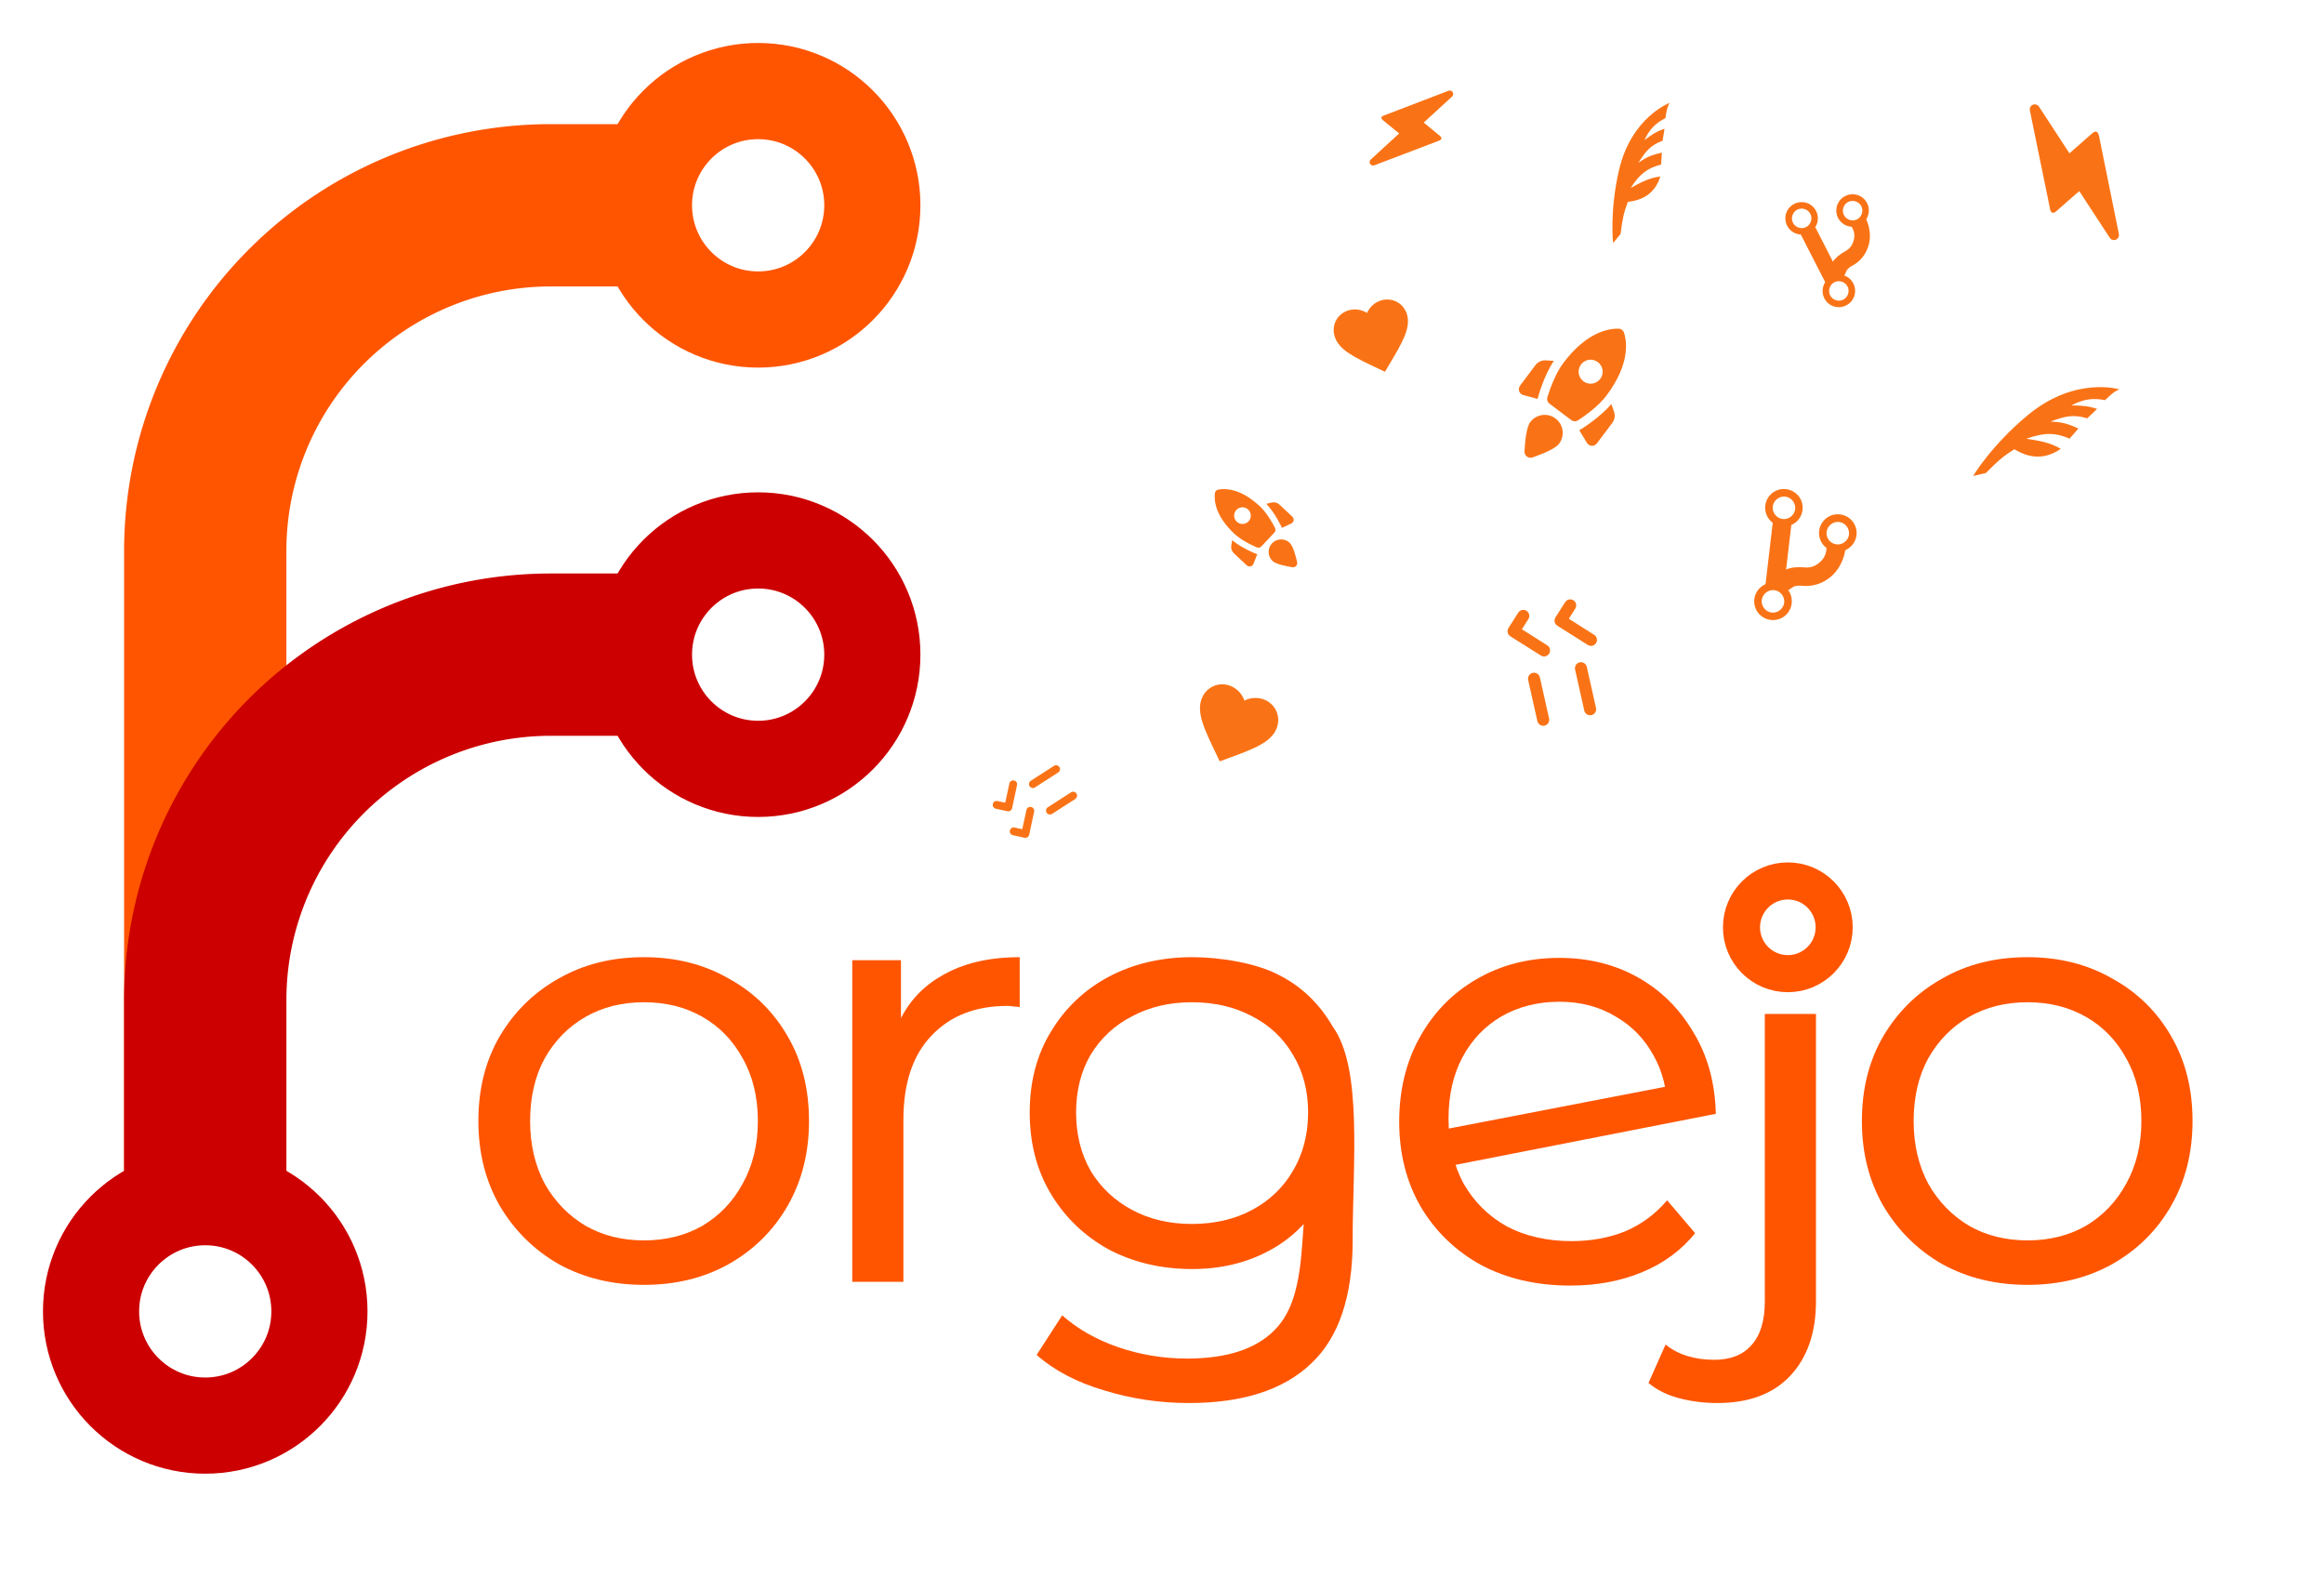<?xml version="1.0" encoding="UTF-8" standalone="no"?>
<svg
   version="1.1"
   id="svg15513"
   viewBox="0 0 386.696 262.306"
   sodipodi:docname="forgejo-sticker-with-icons.svg"
   xml:space="preserve"
   inkscape:version="1.3.2 (091e20ef0f, 2023-11-25)"
   inkscape:export-filename="forgejo-sticker-with-icons.png"
   inkscape:export-xdpi="96"
   inkscape:export-ydpi="96"
   xmlns:inkscape="http://www.inkscape.org/namespaces/inkscape"
   xmlns:sodipodi="http://sodipodi.sourceforge.net/DTD/sodipodi-0.dtd"
   xmlns="http://www.w3.org/2000/svg"
   xmlns:svg="http://www.w3.org/2000/svg"><defs
     id="defs12" /><sodipodi:namedview
     id="namedview12"
     pagecolor="#ffffff"
     bordercolor="#000000"
     borderopacity="0.25"
     inkscape:showpageshadow="2"
     inkscape:pageopacity="0.0"
     inkscape:pagecheckerboard="0"
     inkscape:deskcolor="#d1d1d1"
     showguides="true"
     inkscape:zoom="2.0955591"
     inkscape:cx="142.20549"
     inkscape:cy="100.92772"
     inkscape:window-width="1920"
     inkscape:window-height="1056"
     inkscape:window-x="1050"
     inkscape:window-y="600"
     inkscape:window-maximized="1"
     inkscape:current-layer="svg15513" /><style
     type="text/css"
     id="style15499">
    circle,path{fill:none;stroke:#000;stroke-width:12}path{stroke-width:20}.orange{stroke:#d45500}.red{stroke:#a00}
  </style><g
     transform="matrix(1.15 0 0 1.15 -34.85 11.15)"
     id="g15511"><path
       d="M60 170V70a50 50 0 0 1 50-50h20"
       class="orange"
       id="path15501"
       style="stroke-width:23.478;stroke-dasharray:none;stroke:#f50;stroke-opacity:1" /><path
       d="M60 170v-35a50 50 0 0 1 50-50h20"
       class="red"
       id="path15503"
       style="stroke-width:23.478;stroke-dasharray:none;stroke:#c00;stroke-opacity:1" /><circle
       cx="140"
       cy="20"
       class="orange"
       id="circle15505"
       style="fill:none;stroke-width:13.913;stroke-dasharray:none;stroke:#f50;stroke-opacity:1"
       r="16.522" /><circle
       cx="140"
       cy="85"
       class="red"
       id="circle15507"
       style="fill:none;stroke-width:13.913;stroke-dasharray:none;stroke:#c00;stroke-opacity:1"
       r="16.522" /><circle
       cx="60"
       cy="180"
       class="red"
       id="circle15509"
       style="fill:none;stroke-width:13.913;stroke-dasharray:none;stroke:#c00;stroke-opacity:1"
       r="16.522" /></g><g
     aria-label="orgejo"
     id="text15573"
     style="font-size:226.667px;line-height:1.25;font-family:Montserrat;-inkscape-font-specification:'Montserrat, @wght=451';font-variation-settings:'wght'451;opacity:1;fill:#f50;fill-opacity:1;fill-rule:nonzero;stroke:none;stroke-width:1;stroke-dasharray:none;stroke-opacity:1"
     transform="matrix(0.447, 0, 0, 0.447, 16.716, 105.571)"><path
       d="M202.327 241.983q-17.68 0-31.733-7.707-13.827-7.933-21.987-21.76-7.933-13.827-7.933-31.507 0-17.907 7.933-31.507 8.16-13.827 21.987-21.533 13.827-7.933 31.733-7.933 17.68 0 31.507 7.933 14.053 7.707 21.987 21.533 7.933 13.6 7.933 31.507 0 17.68-7.933 31.507-7.933 13.827-21.987 21.76-13.827 7.707-31.507 7.707zm0-16.547q12.24 0 21.76-5.44 9.52-5.667 14.96-15.64 5.667-10.2 5.667-23.347 0-13.373-5.667-23.347-5.44-9.973-14.96-15.413-9.52-5.44-21.76-5.44-12.24 0-21.76 5.44-9.52 5.44-15.187 15.413-5.44 9.973-5.44 23.347 0 13.147 5.44 23.347 5.667 9.973 15.187 15.64 9.52 5.44 21.76 5.44z"
       id="path1095"
       style="fill:#f50;fill-opacity:1;fill-rule:nonzero;stroke:none;stroke-width:1;stroke-dasharray:none;stroke-opacity:1" /><path
       d="M279.851 240.85V121.17h18.133v32.64l-1.813-7.027q4.987-12.92 16.773-19.72 11.787-7.027 29.24-7.027v18.587q-1.133-.227-2.267-.227-1.133-.227-2.267-.227-17.907 0-28.333 11.107-10.427 10.88-10.427 31.28V240.85z"
       id="path1097"
       style="fill:#f50;fill-opacity:1;fill-rule:nonzero;stroke:none;stroke-width:1;stroke-dasharray:none;stroke-opacity:1" /><path
       d="M405.147 285.957c-10.88 0-21.458-1.587-31.733-4.76-10.124-3.022-18.436-7.404-24.933-13.147l9.52-14.733c5.591 4.987 12.467 8.916 20.627 11.787 8.311 2.871 16.924 4.307 25.84 4.307 14.658 0 25.462-3.475 32.413-10.427 6.951-6.8 9.394-17.34 10.427-31.507l2-27.427 2.267-22.213-1.587-22.213 8.72-9.747c11.18 15.476 7.413 50.817 7.413 79.56 0 20.853-5.138 36.116-15.413 45.787-10.275 9.822-25.462 14.733-45.56 14.733zm1.28-49.867c-11.485 0-21.836-2.418-31.053-7.253-9.067-4.987-16.244-11.862-21.533-20.627-5.289-8.764-7.933-18.889-7.933-30.373 0-11.485 2.644-21.533 7.933-30.147 5.289-8.764 12.467-15.565 21.533-20.4 9.218-4.836 19.569-7.253 31.053-7.253 10.427 0 23.796 2.191 32.107 6.573 8.462 4.231 15.187 10.653 20.173 19.267 5.138 8.613 5.707 19.267 5.707 31.96 0 12.845-4.569 23.573-9.707 32.187-4.987 8.613-11.711 15.111-20.173 19.493-8.311 4.382-17.68 6.573-28.107 6.573zm-.187-16.773c8.462 0 15.942-1.738 22.44-5.213 6.498-3.476 11.56-8.311 15.187-14.507 3.778-6.347 5.667-13.6 5.667-21.76 0-8.16-1.889-15.338-5.667-21.533-3.627-6.196-8.689-10.956-15.187-14.28-6.498-3.476-13.978-5.213-22.44-5.213-8.311 0-15.716 1.738-22.213 5.213-6.498 3.324-11.636 8.085-15.413 14.28-3.627 6.196-5.44 13.373-5.44 21.533s1.813 15.413 5.44 21.76c3.778 6.196 8.915 11.031 15.413 14.507s13.902 5.213 22.213 5.213z"
       id="path1099"
       style="fill:#f50;fill-opacity:1;fill-rule:nonzero;stroke:none;stroke-width:1;stroke-dasharray:none;stroke-opacity:1" /><path
       d="M601.862 285.957c-4.987 0-9.747-.604-14.28-1.813-4.533-1.209-8.311-3.098-11.333-5.667l6.347-14.28c4.684 3.778 10.729 5.667 18.133 5.667 6.045 0 10.653-1.813 13.827-5.44 3.325-3.627 4.987-9.067 4.987-16.32V141.17h19.04v106.933c0 11.636-3.173 20.853-9.52 27.653-6.347 6.8-15.413 10.2-27.2 10.2z"
       id="path1103"
       style="fill:#f50;fill-opacity:1;fill-rule:nonzero;stroke:none;stroke-width:1;stroke-dasharray:none;stroke-opacity:1" /><path
       d="M717.333 241.983q-17.68 0-31.733-7.707-13.827-7.933-21.987-21.76-7.933-13.827-7.933-31.507 0-17.907 7.933-31.507 8.16-13.827 21.987-21.533 13.827-7.933 31.733-7.933 17.68 0 31.507 7.933 14.053 7.707 21.987 21.533 7.933 13.6 7.933 31.507 0 17.68-7.933 31.507-7.933 13.827-21.987 21.76-13.827 7.707-31.507 7.707zm0-16.547q12.24 0 21.76-5.44 9.52-5.667 14.96-15.64 5.667-10.2 5.667-23.347 0-13.373-5.667-23.347-5.44-9.973-14.96-15.413-9.52-5.44-21.76-5.44-12.24 0-21.76 5.44-9.52 5.44-15.187 15.413-5.44 9.973-5.44 23.347 0 13.147 5.44 23.347 5.667 9.973 15.187 15.64 9.52 5.44 21.76 5.44z"
       id="path1105"
       style="fill:#f50;fill-opacity:1;fill-rule:nonzero;stroke:none;stroke-width:1;stroke-dasharray:none;stroke-opacity:1" /><path
       d="M547.138 242.247q-18.813 0-33.32-7.707-14.28-7.933-22.44-21.76-7.933-13.827-7.933-31.507t7.707-31.507q7.707-13.827 21.08-21.533 13.6-7.933 30.827-7.933 16.32 0 29.24 7.253 12.92 7.253 20.627 20.4 7.933 12.92 8.387 30.373l-101.773 19.947-.907-13.827 91.573-17.68-7.027 9.973q0-11.333-5.213-20.4-4.987-9.067-14.053-14.28-9.067-5.44-20.853-5.44-12.013 0-21.533 5.44-9.293 5.44-14.507 15.187-5.213 9.747-5.213 22.893 0 13.827 5.667 24.253 5.893 10.2 16.093 15.867 10.427 5.44 24.027 5.44 10.88 0 19.947-3.627 9.067-3.853 15.64-11.56l10.427 12.24q-7.707 9.52-19.72 14.507-12.013 4.987-26.747 4.987z"
       id="path11315"
       style="font-size:226.667px;line-height:1.25;font-family:Montserrat;-inkscape-font-specification:'Montserrat, @wght=451';font-feature-settings:'ss01';font-variation-settings:'wght'451;fill:#f50;fill-opacity:1;stroke:none;stroke-width:20" /></g><circle
     cx="297.481"
     cy="154.258"
     r="7.711"
     class="orange"
     id="circle15505-0"
     style="font-size:226.667px;line-height:1.25;font-family:Montserrat;-inkscape-font-specification:'Montserrat, @wght=451';font-variation-settings:'wght' 451;opacity:1;fill:none;fill-opacity:1;fill-rule:nonzero;stroke:rgb(255, 85, 0);stroke-width:6.17;stroke-dasharray:none;stroke-opacity:1"
     transform="translate(-2.3647999e-8)" /><g
     id="g19"><path
       d="m 228.108,27.406 c -0.27,-0.222 -0.282,-0.633 -0.022,-0.872 l 4.719,-4.329 -2.705,-2.221 c -0.68,-0.558 0.221,-0.789 0.255,-0.8 2.389,-0.924 5.944,-2.275 10.668,-4.089 0.417,-0.155 0.844,0.2 0.77,0.637 -0.021,0.126 -0.084,0.242 -0.177,0.328 l -4.719,4.329 2.713,2.227 c 0.309,0.254 0.359,0.54 -0.11,0.764 -6.185,2.348 -9.787,3.725 -10.822,4.118 -0.192,0.076 -0.408,0.04 -0.57,-0.093 z"
       style="display:inline;fill:#f97316;stroke:none;stroke-width:1px"
       id="path1" /><path
       d="m 264.806,118.965 c 0.537,-0.12 0.877,-0.658 0.757,-1.194 l -1.53,-6.831 c -0.12,-0.537 -0.658,-0.877 -1.194,-0.757 -0.537,0.12 -0.877,0.658 -0.757,1.194 l 1.53,6.831 c 0.12,0.537 0.658,0.877 1.194,0.757 z m -9.774,-7.034 c -0.537,0.12 -0.877,0.658 -0.757,1.194 l 1.53,6.831 c 0.12,0.537 0.658,0.877 1.194,0.757 0.537,-0.12 0.877,-0.658 0.757,-1.194 l -1.53,-6.831 c -0.12,-0.537 -0.658,-0.877 -1.194,-0.757 z m 10.542,-4.954 c -0.295,0.466 -0.91,0.604 -1.376,0.308 l -5.072,-3.199 c -0.466,-0.295 -0.604,-0.91 -0.31,-1.386 l 1.615,-2.534 c 0.411,-0.649 1.369,-0.609 1.725,0.072 0.165,0.316 0.15,0.695 -0.041,0.996 l -1.075,1.696 4.228,2.681 c 0.454,0.288 0.594,0.912 0.306,1.366 z m -7.814,1.761 c -0.295,0.466 -0.91,0.604 -1.376,0.308 l -5.072,-3.199 c -0.466,-0.295 -0.604,-0.91 -0.31,-1.386 l 1.623,-2.546 c 0.411,-0.649 1.369,-0.609 1.725,0.072 0.165,0.316 0.15,0.695 -0.041,0.996 l -1.075,1.696 4.228,2.681 c 0.454,0.288 0.594,0.912 0.298,1.378 z"
       style="display:inline;fill:#f97316;stroke:none;stroke-width:1px"
       id="path2" /><path
       d="m 202.954,126.655 -0.568,-1.187 c -2.023,-4.2 -3.356,-6.977 -2.405,-9.32 0.779,-1.92 2.89,-2.808 4.804,-2.031 1.08,0.438 1.915,1.363 2.272,2.427 0.998,-0.515 2.239,-0.597 3.32,-0.158 1.914,0.777 2.811,2.884 2.032,4.804 -0.951,2.343 -3.843,3.406 -8.22,5.009 z"
       style="display:inline;fill:#f97316;stroke:none;stroke-width:0.671"
       id="path3" /><path
       d="m 352.658,64.777 c 0,0 -7.308,-2.259 -15.191,4.233 -6.05,4.981 -9.156,10.161 -9.156,10.161 l 2.128,-0.486 c 2.017,-2.063 2.999,-2.874 4.731,-3.947 2.266,1.346 4.846,1.916 7.723,-0.081 -1.798,-1.04 -3.38,-1.312 -5.725,-1.667 3.017,-1.094 4.87,-1.031 7.191,-0.021 l 1.466,-1.688 c -1.659,-0.777 -2.814,-1.105 -4.64,-1.151 2.254,-0.856 3.775,-1.271 6.106,-0.538 l 1.652,-1.568 c -1.484,-0.495 -2.436,-0.564 -4.279,-0.583 1.923,-1.013 3.511,-1.287 5.616,-0.88 0,0 1.487,-1.569 2.379,-1.784 z"
       style="display:inline;fill:#f97316;stroke:none;stroke-width:1px"
       id="path4" /><path
       d="m 258.543,60.027 c -1.697,2.554 -2.62,6.009 -2.705,6.334 l -2.374,-0.642 c -0.683,-0.186 -0.961,-1.005 -0.536,-1.57 l 2.556,-3.404 c 0.399,-0.531 1.043,-0.835 1.715,-0.799 z m 2.906,9.849 c 0.339,0.255 0.786,0.272 1.137,0.04 1.072,-0.698 3.359,-2.306 4.726,-4.127 3.898,-5.191 3.411,-8.899 2.918,-10.445 -0.129,-0.389 -0.485,-0.656 -0.893,-0.671 -1.622,-0.042 -5.319,0.524 -9.217,5.715 -1.367,1.821 -2.264,4.463 -2.645,5.689 -0.125,0.402 0.028,0.834 0.356,1.081 z m 6.661,-2.665 c -1.98,2.342 -5.04,4.191 -5.329,4.364 l 1.279,2.101 c 0.369,0.604 1.233,0.643 1.657,0.077 l 2.556,-3.404 c 0.399,-0.531 0.511,-1.234 0.29,-1.869 z m -8.257,3.801 c 0.333,0.945 0.172,1.996 -0.43,2.798 -0.654,0.871 -2.94,1.772 -4.432,2.287 -0.665,0.226 -1.355,-0.292 -1.323,-0.994 0.079,-1.577 0.297,-4.022 0.96,-4.894 0.602,-0.802 1.566,-1.25 2.568,-1.193 1.189,0.053 2.275,0.868 2.657,1.996 z m 2.835,-8.898 c -0.155,-1.089 0.609,-2.107 1.698,-2.262 1.089,-0.155 2.107,0.609 2.262,1.698 0.155,1.089 -0.609,2.107 -1.698,2.262 -1.089,0.155 -2.107,-0.609 -2.262,-1.698 z"
       style="display:inline;fill:#f97316;stroke:none;stroke-width:1px"
       id="path5" /><path
       fill-rule="evenodd"
       d="m 310.67,33.793 c -0.686,-1.339 -2.309,-1.862 -3.648,-1.176 -1.853,0.944 -1.99,3.539 -0.246,4.671 0.4,0.26 0.862,0.41 1.339,0.433 l 0.186,0.362 c 0.297,0.639 0.329,1.324 0.093,2.053 -0.235,0.73 -0.661,1.267 -1.275,1.612 -0.989,0.537 -1.686,1.108 -2.134,1.779 l -2.941,-5.741 c 1.129,-1.745 -0.054,-4.059 -2.129,-4.165 -0.477,-0.024 -0.951,0.078 -1.375,0.297 -1.339,0.686 -1.85,2.303 -1.165,3.642 0.443,0.854 1.306,1.409 2.269,1.457 l 4.053,7.911 c -0.495,0.786 -0.594,1.812 -0.143,2.692 0.686,1.339 2.309,1.862 3.648,1.176 1.339,-0.686 1.862,-2.309 1.176,-3.648 -0.327,-0.639 -0.859,-1.082 -1.479,-1.313 0.072,-0.128 0.325,-0.791 0.422,-0.932 0.233,-0.287 0.57,-0.55 1.028,-0.785 1.235,-0.709 2.074,-1.748 2.545,-3.207 0.471,-1.459 0.224,-3.129 -0.359,-4.414 l -0.024,0.012 c 0.514,-0.811 0.613,-1.837 0.162,-2.718 z m -11.626,1.084 c 0.796,-0.408 1.787,-0.077 2.189,0.706 0.402,0.784 0.078,1.787 -0.706,2.189 -0.784,0.402 -1.787,0.078 -2.189,-0.706 -0.401,-0.783 -0.078,-1.787 0.706,-2.189 z m 7.668,14.967 c -0.796,0.408 -1.787,0.077 -2.189,-0.707 -0.401,-0.783 -0.078,-1.787 0.706,-2.189 0.784,-0.402 1.787,-0.077 2.189,0.706 0.402,0.784 0.079,1.788 -0.705,2.189 z m 2.293,-13.355 c -0.796,0.408 -1.787,0.078 -2.189,-0.706 -0.402,-0.784 -0.077,-1.787 0.706,-2.189 0.784,-0.402 1.787,-0.078 2.189,0.706 0.402,0.784 0.078,1.787 -0.706,2.189 z"
       style="display:inline;fill:#f97316;stroke:none;stroke-width:1.355"
       id="path6" /><path
       d="m 352.296,39.728 c -0.38,0.333 -0.971,0.253 -1.251,-0.176 l -5.073,-7.767 -3.814,3.342 c -0.958,0.84 -1.076,-0.503 -1.082,-0.555 -0.757,-3.634 -1.848,-9.033 -3.326,-16.218 -0.122,-0.632 0.486,-1.157 1.092,-0.948 0.175,0.059 0.326,0.175 0.428,0.33 l 5.073,7.768 3.825,-3.352 c 0.435,-0.382 0.858,-0.385 1.066,0.337 1.897,9.398 3.015,14.872 3.332,16.443 0.062,0.291 -0.04,0.593 -0.269,0.794 z"
       style="display:inline;fill:#f97316;stroke:none;stroke-width:1.449"
       id="path7" /><path
       d="m 176.274,127.596 c -0.195,-0.303 -0.603,-0.391 -0.905,-0.196 l -3.857,2.484 c -0.303,0.195 -0.391,0.603 -0.196,0.905 0.195,0.304 0.603,0.391 0.905,0.196 l 3.857,-2.484 c 0.303,-0.195 0.392,-0.602 0.196,-0.905 z m -2.12,7.6 c 0.195,0.303 0.603,0.391 0.905,0.196 l 3.857,-2.483 c 0.303,-0.195 0.391,-0.603 0.196,-0.905 -0.195,-0.304 -0.603,-0.392 -0.906,-0.197 l -3.857,2.484 c -0.303,0.195 -0.391,0.603 -0.196,0.906 z m -5.427,-5.366 c 0.353,0.077 0.577,0.424 0.5,0.777 l -0.823,3.842 c -0.076,0.352 -0.424,0.576 -0.782,0.504 l -1.924,-0.422 c -0.492,-0.107 -0.683,-0.704 -0.345,-1.078 0.157,-0.172 0.394,-0.249 0.622,-0.2 l 1.286,0.279 0.694,-3.206 c 0.074,-0.344 0.428,-0.572 0.772,-0.497 z m 2.846,4.409 c 0.354,0.077 0.577,0.424 0.5,0.777 l -0.822,3.842 c -0.077,0.353 -0.424,0.576 -0.783,0.504 l -1.932,-0.424 c -0.492,-0.106 -0.683,-0.704 -0.345,-1.077 0.156,-0.173 0.394,-0.249 0.622,-0.2 l 1.285,0.278 0.694,-3.205 c 0.074,-0.344 0.428,-0.572 0.78,-0.495 z"
       style="display:inline;fill:#f97316;stroke:none;stroke-width:0.655"
       id="path8" /><path
       d="m 230.446,61.848 -1.117,-0.528 c -3.956,-1.865 -6.569,-3.102 -7.26,-5.369 -0.567,-1.86 0.445,-3.754 2.3,-4.32 1.047,-0.319 2.201,-0.139 3.09,0.425 0.423,-0.964 1.28,-1.758 2.326,-2.077 1.854,-0.565 3.753,0.44 4.32,2.301 0.692,2.268 -0.788,4.753 -3.029,8.508 z"
       style="display:inline;fill:#f97316;stroke:none;stroke-width:0.63"
       id="path9" /><path
       d="m 277.833,17.109 c 0,0 -6.38,2.35 -8.444,11.19 -1.583,6.784 -0.982,12.119 -0.982,12.119 l 1.241,-1.492 c 0.312,-2.546 0.567,-3.649 1.211,-5.341 2.327,-0.273 4.458,-1.263 5.411,-4.226 -1.83,0.235 -3.096,0.897 -4.943,1.913 1.541,-2.4 2.882,-3.357 5.068,-3.896 l 0.125,-1.985 c -1.592,0.346 -2.584,0.74 -3.899,1.692 1.13,-1.821 1.981,-2.934 4.023,-3.674 l 0.319,-2 c -1.314,0.452 -2.024,0.917 -3.337,1.898 0.811,-1.753 1.785,-2.804 3.492,-3.653 0,0 0.203,-1.911 0.715,-2.544 z"
       style="display:inline;fill:#f97316;stroke:none;stroke-width:0.889"
       id="path10" /><path
       d="m 205.03,89.861 c 1.633,1.363 3.944,2.259 4.161,2.343 l -0.621,1.588 c -0.18,0.456 -0.766,0.586 -1.123,0.251 l -2.153,-2.019 c -0.336,-0.315 -0.496,-0.782 -0.421,-1.243 z m 7.008,-1.259 c 0.201,-0.215 0.247,-0.521 0.114,-0.781 -0.401,-0.792 -1.336,-2.489 -2.488,-3.569 -3.284,-3.079 -5.876,-3.023 -6.979,-2.8 -0.278,0.059 -0.489,0.285 -0.53,0.565 -0.151,1.114 -0.041,3.705 3.243,6.784 1.152,1.08 2.905,1.898 3.721,2.254 0.268,0.115 0.578,0.043 0.772,-0.164 z m -1.334,-4.793 c 1.465,1.542 2.509,3.79 2.606,4.002 l 1.545,-0.723 c 0.445,-0.208 0.536,-0.801 0.179,-1.136 l -2.153,-2.019 c -0.336,-0.315 -0.813,-0.445 -1.267,-0.34 z m 1.996,5.978 c 0.677,-0.158 1.389,0.032 1.896,0.508 0.551,0.517 0.999,2.16 1.241,3.228 0.106,0.475 -0.303,0.911 -0.785,0.837 -1.081,-0.173 -2.75,-0.508 -3.301,-1.031 -0.507,-0.475 -0.743,-1.174 -0.628,-1.86 0.126,-0.815 0.77,-1.503 1.576,-1.682 z m -5.918,-2.626 c -0.763,0.025 -1.406,-0.579 -1.431,-1.342 -0.025,-0.762 0.579,-1.405 1.342,-1.43 0.762,-0.024 1.405,0.579 1.43,1.341 0.025,0.763 -0.579,1.406 -1.341,1.431 z"
       style="display:inline;fill:#f97316;stroke:none;stroke-width:0.693"
       id="path11" /><path
       fill-rule="evenodd"
       d="m 308.905,89.045 c 0.202,-1.725 -1.018,-3.27 -2.743,-3.472 -2.386,-0.286 -4.184,2.115 -3.239,4.323 0.215,0.507 0.564,0.946 1.006,1.275 l -0.055,0.468 c -0.126,0.803 -0.536,1.481 -1.231,2.029 -0.695,0.549 -1.447,0.79 -2.258,0.726 -1.294,-0.12 -2.331,-0.02 -3.191,0.335 l 0.868,-7.396 c 2.204,-0.949 2.558,-3.929 0.633,-5.365 -0.441,-0.329 -0.961,-0.536 -1.508,-0.598 -1.727,-0.203 -3.256,1.02 -3.458,2.744 -0.124,1.104 0.348,2.191 1.24,2.856 l -1.196,10.194 c -0.979,0.436 -1.734,1.355 -1.867,2.49 -0.202,1.724 1.018,3.27 2.743,3.472 1.724,0.202 3.269,-1.019 3.471,-2.743 0.097,-0.824 -0.128,-1.591 -0.573,-2.21 0.15,-0.077 0.82,-0.55 1.002,-0.623 0.407,-0.125 0.901,-0.162 1.49,-0.093 1.642,0.114 3.113,-0.343 4.502,-1.44 1.389,-1.098 2.225,-2.858 2.491,-4.466 l -0.031,-0.004 c 1.014,-0.448 1.768,-1.367 1.902,-2.502 z m -11.848,-6.431 c 1.026,0.12 1.765,1.073 1.646,2.083 -0.119,1.011 -1.074,1.765 -2.084,1.646 -1.011,-0.119 -1.765,-1.073 -1.646,-2.084 0.119,-1.01 1.073,-1.764 2.084,-1.645 z m -2.263,19.286 c -1.025,-0.12 -1.765,-1.075 -1.646,-2.086 0.118,-1.008 1.073,-1.763 2.084,-1.644 1.01,0.119 1.765,1.074 1.647,2.082 -0.119,1.011 -1.074,1.767 -2.084,1.648 z m 10.783,-11.339 c -1.026,-0.12 -1.765,-1.074 -1.646,-2.084 0.119,-1.01 1.074,-1.764 2.084,-1.645 1.009,0.118 1.763,1.073 1.644,2.083 -0.119,1.01 -1.073,1.765 -2.082,1.647 z"
       style="display:inline;fill:#f97316;stroke:none;stroke-width:1.565"
       id="path12" /></g></svg>
